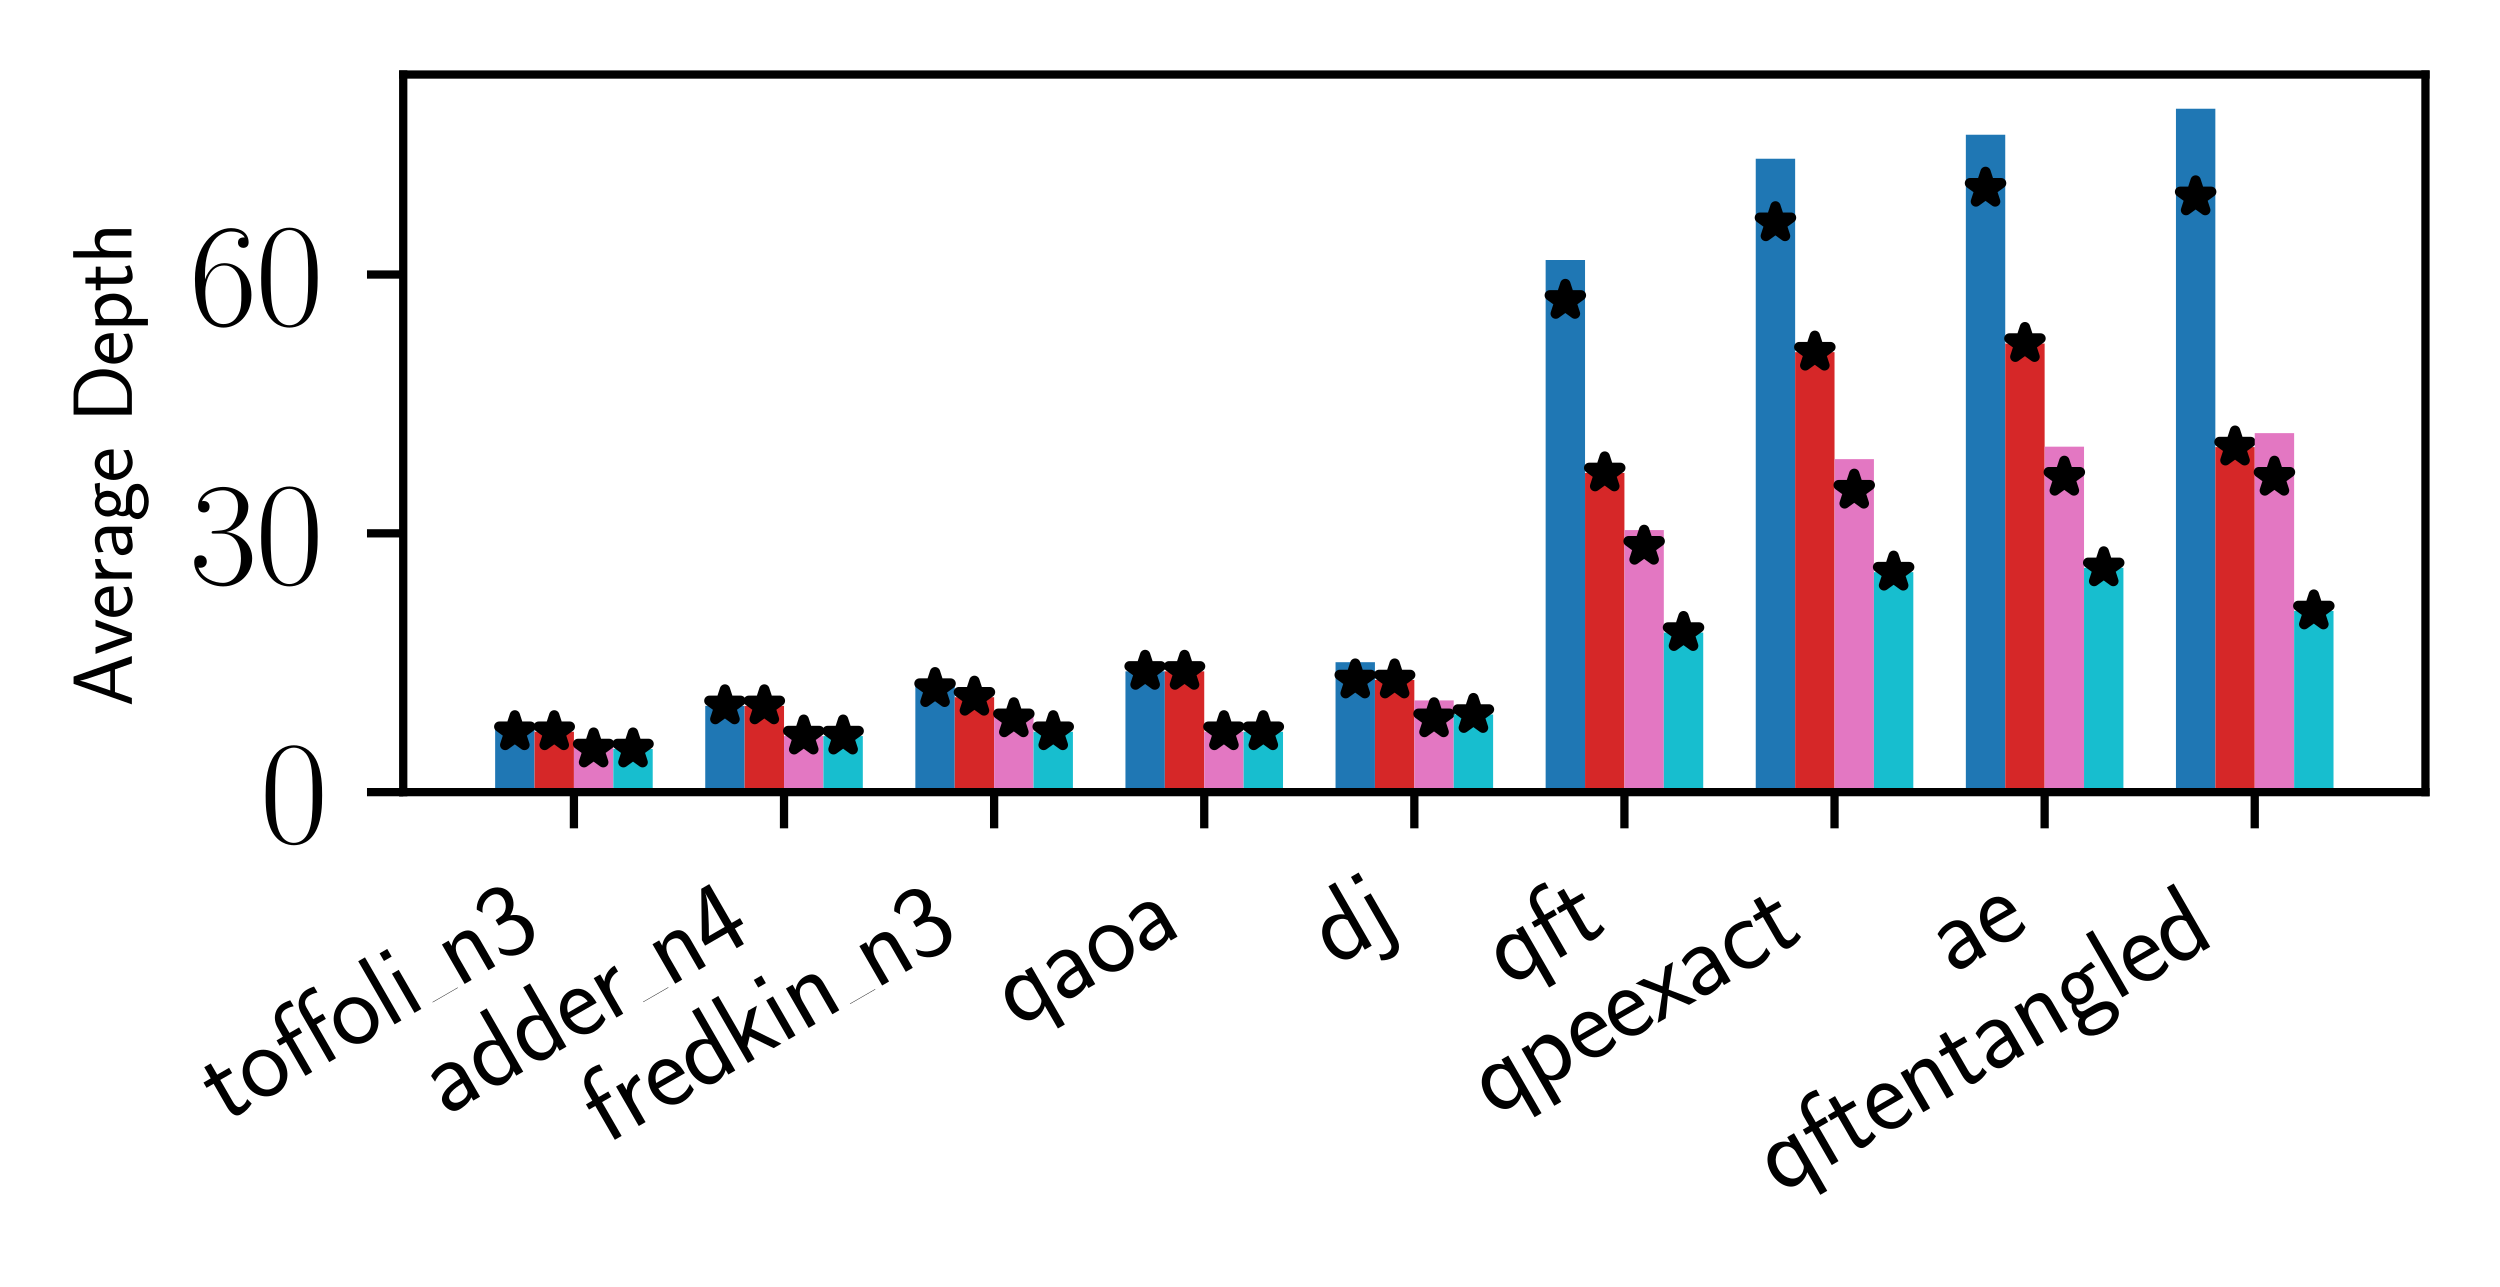 <?xml version="1.0" encoding="utf-8" standalone="no"?>
<!DOCTYPE svg PUBLIC "-//W3C//DTD SVG 1.1//EN"
  "http://www.w3.org/Graphics/SVG/1.1/DTD/svg11.dtd">
<svg xmlns:xlink="http://www.w3.org/1999/xlink" width="241.442pt" height="124.286pt" viewBox="0 0 241.442 124.286" xmlns="http://www.w3.org/2000/svg" version="1.1">
 <defs>
  <style type="text/css">*{stroke-linejoin: round; stroke-linecap: butt}</style>
 </defs>
 <g id="figure_1">
  <g id="patch_1">
   <path d="M 0 124.286
L 241.442 124.286
L 241.442 -0
L 0 -0
L 0 124.286
z
" style="fill: none"/>
  </g>
  <g id="axes_1">
   <g id="patch_2">
    <path d="M 38.942 76.5
L 234.242 76.5
L 234.242 7.2
L 38.942 7.2
L 38.942 76.5
z
" style="fill: none"/>
   </g>
   <g id="patch_3">
    <path d="M 47.819 76.5
L 51.623 76.5
L 51.623 70.051
L 47.819 70.051
z
" clip-path="url(#p4af005cee8)" style="fill: #1f77b4"/>
   </g>
   <g id="PathCollection_1">
    <defs>
     <path id="m7a2c118a1a" d="M 0 -1.581
L -0.355 -0.489
L -1.504 -0.489
L -0.574 0.187
L -0.929 1.279
L -0 0.604
L 0.929 1.279
L 0.574 0.187
L 1.504 -0.489
L 0.355 -0.489
z
" style="stroke: #000000"/>
    </defs>
    <g clip-path="url(#p4af005cee8)">
     <use xlink:href="#m7a2c118a1a" x="49.721" y="70.668" style="stroke: #000000"/>
    </g>
   </g>
   <g id="patch_4">
    <path d="M 51.623 76.5
L 55.428 76.5
L 55.428 70.668
L 51.623 70.668
z
" clip-path="url(#p4af005cee8)" style="fill: #d62728"/>
   </g>
   <g id="PathCollection_2">
    <g clip-path="url(#p4af005cee8)">
     <use xlink:href="#m7a2c118a1a" x="53.526" y="70.668" style="stroke: #000000"/>
    </g>
   </g>
   <g id="patch_5">
    <path d="M 55.428 76.5
L 59.232 76.5
L 59.232 71.873
L 55.428 71.873
z
" clip-path="url(#p4af005cee8)" style="fill: #e377c2"/>
   </g>
   <g id="PathCollection_3">
    <g clip-path="url(#p4af005cee8)">
     <use xlink:href="#m7a2c118a1a" x="57.33" y="72.334" style="stroke: #000000"/>
    </g>
   </g>
   <g id="patch_6">
    <path d="M 59.232 76.5
L 63.037 76.5
L 63.037 72.334
L 59.232 72.334
z
" clip-path="url(#p4af005cee8)" style="fill: #17becf"/>
   </g>
   <g id="PathCollection_4">
    <g clip-path="url(#p4af005cee8)">
     <use xlink:href="#m7a2c118a1a" x="61.135" y="72.334" style="stroke: #000000"/>
    </g>
   </g>
   <g id="patch_7">
    <path d="M 68.11 76.5
L 71.914 76.5
L 71.914 68.169
L 68.11 68.169
z
" clip-path="url(#p4af005cee8)" style="fill: #1f77b4"/>
   </g>
   <g id="PathCollection_5">
    <g clip-path="url(#p4af005cee8)">
     <use xlink:href="#m7a2c118a1a" x="70.012" y="68.169" style="stroke: #000000"/>
    </g>
   </g>
   <g id="patch_8">
    <path d="M 71.914 76.5
L 75.719 76.5
L 75.719 68.169
L 71.914 68.169
z
" clip-path="url(#p4af005cee8)" style="fill: #d62728"/>
   </g>
   <g id="PathCollection_6">
    <g clip-path="url(#p4af005cee8)">
     <use xlink:href="#m7a2c118a1a" x="73.817" y="68.169" style="stroke: #000000"/>
    </g>
   </g>
   <g id="patch_9">
    <path d="M 75.719 76.5
L 79.523 76.5
L 79.523 71.085
L 75.719 71.085
z
" clip-path="url(#p4af005cee8)" style="fill: #e377c2"/>
   </g>
   <g id="PathCollection_7">
    <g clip-path="url(#p4af005cee8)">
     <use xlink:href="#m7a2c118a1a" x="77.621" y="71.085" style="stroke: #000000"/>
    </g>
   </g>
   <g id="patch_10">
    <path d="M 79.523 76.5
L 83.328 76.5
L 83.328 71.085
L 79.523 71.085
z
" clip-path="url(#p4af005cee8)" style="fill: #17becf"/>
   </g>
   <g id="PathCollection_8">
    <g clip-path="url(#p4af005cee8)">
     <use xlink:href="#m7a2c118a1a" x="81.426" y="71.085" style="stroke: #000000"/>
    </g>
   </g>
   <g id="patch_11">
    <path d="M 88.401 76.5
L 92.205 76.5
L 92.205 66.189
L 88.401 66.189
z
" clip-path="url(#p4af005cee8)" style="fill: #1f77b4"/>
   </g>
   <g id="PathCollection_9">
    <g clip-path="url(#p4af005cee8)">
     <use xlink:href="#m7a2c118a1a" x="90.303" y="66.502" style="stroke: #000000"/>
    </g>
   </g>
   <g id="patch_12">
    <path d="M 92.205 76.5
L 96.01 76.5
L 96.01 67.335
L 92.205 67.335
z
" clip-path="url(#p4af005cee8)" style="fill: #d62728"/>
   </g>
   <g id="PathCollection_10">
    <g clip-path="url(#p4af005cee8)">
     <use xlink:href="#m7a2c118a1a" x="94.107" y="67.335" style="stroke: #000000"/>
    </g>
   </g>
   <g id="patch_13">
    <path d="M 96.01 76.5
L 99.814 76.5
L 99.814 68.943
L 96.01 68.943
z
" clip-path="url(#p4af005cee8)" style="fill: #e377c2"/>
   </g>
   <g id="PathCollection_11">
    <g clip-path="url(#p4af005cee8)">
     <use xlink:href="#m7a2c118a1a" x="97.912" y="69.418" style="stroke: #000000"/>
    </g>
   </g>
   <g id="patch_14">
    <path d="M 99.814 76.5
L 103.619 76.5
L 103.619 70.668
L 99.814 70.668
z
" clip-path="url(#p4af005cee8)" style="fill: #17becf"/>
   </g>
   <g id="PathCollection_12">
    <g clip-path="url(#p4af005cee8)">
     <use xlink:href="#m7a2c118a1a" x="101.717" y="70.668" style="stroke: #000000"/>
    </g>
   </g>
   <g id="patch_15">
    <path d="M 108.692 76.5
L 112.496 76.5
L 112.496 64.836
L 108.692 64.836
z
" clip-path="url(#p4af005cee8)" style="fill: #1f77b4"/>
   </g>
   <g id="PathCollection_13">
    <g clip-path="url(#p4af005cee8)">
     <use xlink:href="#m7a2c118a1a" x="110.594" y="64.836" style="stroke: #000000"/>
    </g>
   </g>
   <g id="patch_16">
    <path d="M 112.496 76.5
L 116.301 76.5
L 116.301 64.836
L 112.496 64.836
z
" clip-path="url(#p4af005cee8)" style="fill: #d62728"/>
   </g>
   <g id="PathCollection_14">
    <g clip-path="url(#p4af005cee8)">
     <use xlink:href="#m7a2c118a1a" x="114.398" y="64.836" style="stroke: #000000"/>
    </g>
   </g>
   <g id="patch_17">
    <path d="M 116.301 76.5
L 120.105 76.5
L 120.105 70.668
L 116.301 70.668
z
" clip-path="url(#p4af005cee8)" style="fill: #e377c2"/>
   </g>
   <g id="PathCollection_15">
    <g clip-path="url(#p4af005cee8)">
     <use xlink:href="#m7a2c118a1a" x="118.203" y="70.668" style="stroke: #000000"/>
    </g>
   </g>
   <g id="patch_18">
    <path d="M 120.105 76.5
L 123.91 76.5
L 123.91 70.668
L 120.105 70.668
z
" clip-path="url(#p4af005cee8)" style="fill: #17becf"/>
   </g>
   <g id="PathCollection_16">
    <g clip-path="url(#p4af005cee8)">
     <use xlink:href="#m7a2c118a1a" x="122.007" y="70.668" style="stroke: #000000"/>
    </g>
   </g>
   <g id="patch_19">
    <path d="M 128.982 76.5
L 132.787 76.5
L 132.787 63.953
L 128.982 63.953
z
" clip-path="url(#p4af005cee8)" style="fill: #1f77b4"/>
   </g>
   <g id="PathCollection_17">
    <g clip-path="url(#p4af005cee8)">
     <use xlink:href="#m7a2c118a1a" x="130.885" y="65.669" style="stroke: #000000"/>
    </g>
   </g>
   <g id="patch_20">
    <path d="M 132.787 76.5
L 136.592 76.5
L 136.592 65.669
L 132.787 65.669
z
" clip-path="url(#p4af005cee8)" style="fill: #d62728"/>
   </g>
   <g id="PathCollection_18">
    <g clip-path="url(#p4af005cee8)">
     <use xlink:href="#m7a2c118a1a" x="134.689" y="65.669" style="stroke: #000000"/>
    </g>
   </g>
   <g id="patch_21">
    <path d="M 136.592 76.5
L 140.396 76.5
L 140.396 67.643
L 136.592 67.643
z
" clip-path="url(#p4af005cee8)" style="fill: #e377c2"/>
   </g>
   <g id="PathCollection_19">
    <g clip-path="url(#p4af005cee8)">
     <use xlink:href="#m7a2c118a1a" x="138.494" y="69.418" style="stroke: #000000"/>
    </g>
   </g>
   <g id="patch_22">
    <path d="M 140.396 76.5
L 144.201 76.5
L 144.201 69.002
L 140.396 69.002
z
" clip-path="url(#p4af005cee8)" style="fill: #17becf"/>
   </g>
   <g id="PathCollection_20">
    <g clip-path="url(#p4af005cee8)">
     <use xlink:href="#m7a2c118a1a" x="142.298" y="69.002" style="stroke: #000000"/>
    </g>
   </g>
   <g id="patch_23">
    <path d="M 149.273 76.5
L 153.078 76.5
L 153.078 25.111
L 149.273 25.111
z
" clip-path="url(#p4af005cee8)" style="fill: #1f77b4"/>
   </g>
   <g id="PathCollection_21">
    <g clip-path="url(#p4af005cee8)">
     <use xlink:href="#m7a2c118a1a" x="151.176" y="29.01" style="stroke: #000000"/>
    </g>
   </g>
   <g id="patch_24">
    <path d="M 153.078 76.5
L 156.882 76.5
L 156.882 45.673
L 153.078 45.673
z
" clip-path="url(#p4af005cee8)" style="fill: #d62728"/>
   </g>
   <g id="PathCollection_22">
    <g clip-path="url(#p4af005cee8)">
     <use xlink:href="#m7a2c118a1a" x="154.98" y="45.673" style="stroke: #000000"/>
    </g>
   </g>
   <g id="patch_25">
    <path d="M 156.882 76.5
L 160.687 76.5
L 160.687 51.189
L 156.882 51.189
z
" clip-path="url(#p4af005cee8)" style="fill: #e377c2"/>
   </g>
   <g id="PathCollection_23">
    <g clip-path="url(#p4af005cee8)">
     <use xlink:href="#m7a2c118a1a" x="158.785" y="52.755" style="stroke: #000000"/>
    </g>
   </g>
   <g id="patch_26">
    <path d="M 160.687 76.5
L 164.492 76.5
L 164.492 61.087
L 160.687 61.087
z
" clip-path="url(#p4af005cee8)" style="fill: #17becf"/>
   </g>
   <g id="PathCollection_24">
    <g clip-path="url(#p4af005cee8)">
     <use xlink:href="#m7a2c118a1a" x="162.589" y="61.087" style="stroke: #000000"/>
    </g>
   </g>
   <g id="patch_27">
    <path d="M 169.564 76.5
L 173.369 76.5
L 173.369 15.328
L 169.564 15.328
z
" clip-path="url(#p4af005cee8)" style="fill: #1f77b4"/>
   </g>
   <g id="PathCollection_25">
    <g clip-path="url(#p4af005cee8)">
     <use xlink:href="#m7a2c118a1a" x="171.467" y="21.512" style="stroke: #000000"/>
    </g>
   </g>
   <g id="patch_28">
    <path d="M 173.369 76.5
L 177.173 76.5
L 177.173 34.009
L 173.369 34.009
z
" clip-path="url(#p4af005cee8)" style="fill: #d62728"/>
   </g>
   <g id="PathCollection_26">
    <g clip-path="url(#p4af005cee8)">
     <use xlink:href="#m7a2c118a1a" x="175.271" y="34.009" style="stroke: #000000"/>
    </g>
   </g>
   <g id="patch_29">
    <path d="M 177.173 76.5
L 180.978 76.5
L 180.978 44.339
L 177.173 44.339
z
" clip-path="url(#p4af005cee8)" style="fill: #e377c2"/>
   </g>
   <g id="PathCollection_27">
    <g clip-path="url(#p4af005cee8)">
     <use xlink:href="#m7a2c118a1a" x="179.076" y="47.34" style="stroke: #000000"/>
    </g>
   </g>
   <g id="patch_30">
    <path d="M 180.978 76.5
L 184.782 76.5
L 184.782 55.255
L 180.978 55.255
z
" clip-path="url(#p4af005cee8)" style="fill: #17becf"/>
   </g>
   <g id="PathCollection_28">
    <g clip-path="url(#p4af005cee8)">
     <use xlink:href="#m7a2c118a1a" x="182.88" y="55.255" style="stroke: #000000"/>
    </g>
   </g>
   <g id="patch_31">
    <path d="M 189.855 76.5
L 193.66 76.5
L 193.66 13.01
L 189.855 13.01
z
" clip-path="url(#p4af005cee8)" style="fill: #1f77b4"/>
   </g>
   <g id="PathCollection_29">
    <g clip-path="url(#p4af005cee8)">
     <use xlink:href="#m7a2c118a1a" x="191.757" y="18.18" style="stroke: #000000"/>
    </g>
   </g>
   <g id="patch_32">
    <path d="M 193.66 76.5
L 197.464 76.5
L 197.464 33.176
L 193.66 33.176
z
" clip-path="url(#p4af005cee8)" style="fill: #d62728"/>
   </g>
   <g id="PathCollection_30">
    <g clip-path="url(#p4af005cee8)">
     <use xlink:href="#m7a2c118a1a" x="195.562" y="33.176" style="stroke: #000000"/>
    </g>
   </g>
   <g id="patch_33">
    <path d="M 197.464 76.5
L 201.269 76.5
L 201.269 43.139
L 197.464 43.139
z
" clip-path="url(#p4af005cee8)" style="fill: #e377c2"/>
   </g>
   <g id="PathCollection_31">
    <g clip-path="url(#p4af005cee8)">
     <use xlink:href="#m7a2c118a1a" x="199.367" y="46.09" style="stroke: #000000"/>
    </g>
   </g>
   <g id="patch_34">
    <path d="M 201.269 76.5
L 205.073 76.5
L 205.073 54.838
L 201.269 54.838
z
" clip-path="url(#p4af005cee8)" style="fill: #17becf"/>
   </g>
   <g id="PathCollection_32">
    <g clip-path="url(#p4af005cee8)">
     <use xlink:href="#m7a2c118a1a" x="203.171" y="54.838" style="stroke: #000000"/>
    </g>
   </g>
   <g id="patch_35">
    <path d="M 210.146 76.5
L 213.951 76.5
L 213.951 10.5
L 210.146 10.5
z
" clip-path="url(#p4af005cee8)" style="fill: #1f77b4"/>
   </g>
   <g id="PathCollection_33">
    <g clip-path="url(#p4af005cee8)">
     <use xlink:href="#m7a2c118a1a" x="212.048" y="19.013" style="stroke: #000000"/>
    </g>
   </g>
   <g id="patch_36">
    <path d="M 213.951 76.5
L 217.755 76.5
L 217.755 43.174
L 213.951 43.174
z
" clip-path="url(#p4af005cee8)" style="fill: #d62728"/>
   </g>
   <g id="PathCollection_34">
    <g clip-path="url(#p4af005cee8)">
     <use xlink:href="#m7a2c118a1a" x="215.853" y="43.174" style="stroke: #000000"/>
    </g>
   </g>
   <g id="patch_37">
    <path d="M 217.755 76.5
L 221.56 76.5
L 221.56 41.83
L 217.755 41.83
z
" clip-path="url(#p4af005cee8)" style="fill: #e377c2"/>
   </g>
   <g id="PathCollection_35">
    <g clip-path="url(#p4af005cee8)">
     <use xlink:href="#m7a2c118a1a" x="219.657" y="46.09" style="stroke: #000000"/>
    </g>
   </g>
   <g id="patch_38">
    <path d="M 221.56 76.5
L 225.364 76.5
L 225.364 59.004
L 221.56 59.004
z
" clip-path="url(#p4af005cee8)" style="fill: #17becf"/>
   </g>
   <g id="PathCollection_36">
    <g clip-path="url(#p4af005cee8)">
     <use xlink:href="#m7a2c118a1a" x="223.462" y="59.004" style="stroke: #000000"/>
    </g>
   </g>
   <g id="matplotlib.axis_1">
    <g id="xtick_1">
     <g id="line2d_1">
      <defs>
       <path id="m3f166d7cf0" d="M 0 0
L 0 3.5
" style="stroke: #000000; stroke-width: 0.8"/>
      </defs>
      <g>
       <use xlink:href="#m3f166d7cf0" x="55.428" y="76.5" style="stroke: #000000; stroke-width: 0.8"/>
      </g>
     </g>
     <g id="text_1">
      <!-- toffoli_n3 -->
      <g transform="translate(21.683 108.415) rotate(-30) scale(0.1 -0.1)">
       <defs>
        <path id="CMSS17-74" d="M 1069 2368
L 1901 2368
L 1901 2737
L 1069 2737
L 1069 3520
L 614 3520
L 614 2737
L 109 2737
L 109 2368
L 602 2368
L 602 749
C 602 384 685 -64 1107 -64
C 1427 -64 1722 25 2003 172
L 1901 548
C 1747 414 1562 337 1363 337
C 1082 337 1069 696 1069 856
L 1069 2368
z
" transform="scale(0.016)"/>
        <path id="CMSS17-6f" d="M 2829 1356
C 2829 2176 2221 2816 1504 2816
C 768 2816 173 2157 173 1356
C 173 544 787 -64 1498 -64
C 2227 -64 2829 563 2829 1356
z
M 1504 337
C 1050 337 659 709 659 1408
C 659 2151 1114 2427 1498 2427
C 1914 2427 2342 2126 2342 1408
C 2342 683 1926 337 1504 337
z
" transform="scale(0.016)"/>
        <path id="CMSS17-b" d="M 1075 2368
L 1734 2368
L 1734 2737
L 1062 2737
L 1062 3559
C 1062 4001 1395 4092 1613 4092
C 1837 4092 2022 4034 2093 4009
L 2093 4429
C 2022 4442 1830 4480 1619 4480
C 1030 4480 602 3999 602 3359
L 602 2737
L 160 2737
L 160 2368
L 602 2368
L 602 0
L 1075 0
L 1075 2368
z
M 2739 2368
L 3398 2368
L 3398 2737
L 2726 2737
L 2726 3559
C 2726 4001 3059 4092 3277 4092
C 3501 4092 3686 4034 3757 4009
L 3757 4429
C 3686 4442 3494 4480 3283 4480
C 2694 4480 2266 4001 2266 3363
L 2266 0
L 2739 0
L 2739 2368
z
" transform="scale(0.016)"/>
        <path id="CMSS17-6c" d="M 947 4416
L 474 4416
L 474 0
L 947 0
L 947 4416
z
" transform="scale(0.016)"/>
        <path id="CMSS17-69" d="M 979 4183
L 442 4183
L 442 3648
L 979 3648
L 979 4183
z
M 947 2739
L 474 2739
L 474 0
L 947 0
L 947 2739
z
" transform="scale(0.016)"/>
        <path id="CMSS17-6e" d="M 2618 1877
C 2618 2283 2522 2816 1798 2816
C 1389 2816 1120 2606 941 2389
L 941 2758
L 474 2758
L 474 0
L 960 0
L 960 1559
C 960 1964 1114 2428 1549 2428
C 2112 2428 2131 2048 2131 1829
L 2131 0
L 2618 0
L 2618 1877
z
" transform="scale(0.016)"/>
        <path id="CMSS17-33" d="M 1005 2025
L 1440 2025
C 2042 2025 2214 1507 2214 1146
C 2214 653 1933 267 1472 267
C 1114 267 608 444 320 912
C 275 691 275 678 250 526
C 550 88 1037 -128 1485 -128
C 2214 -128 2752 473 2752 1138
C 2752 1638 2400 2057 1920 2215
C 2304 2424 2586 2816 2586 3273
C 2586 3805 2093 4229 1491 4229
C 941 4229 512 3892 333 3530
C 378 3468 493 3284 550 3189
C 691 3562 1056 3840 1485 3840
C 1843 3840 2080 3607 2080 3271
C 2080 2923 1856 2543 1478 2455
C 1453 2455 1056 2417 1005 2411
L 1005 2025
z
" transform="scale(0.016)"/>
       </defs>
       <use xlink:href="#CMSS17-74" transform="scale(0.996)"/>
       <use xlink:href="#CMSS17-6f" transform="translate(33.832 0) scale(0.996)"/>
       <use xlink:href="#CMSS17-b" transform="translate(80.675 0) scale(0.996)"/>
       <use xlink:href="#CMSS17-6f" transform="translate(135.326 0) scale(0.996)"/>
       <use xlink:href="#CMSS17-6c" transform="translate(182.17 0) scale(0.996)"/>
       <use xlink:href="#CMSS17-69" transform="translate(204.351 0) scale(0.996)"/>
       <use xlink:href="#CMSS17-6e" transform="translate(260.259 0) scale(0.996)"/>
       <use xlink:href="#CMSS17-33" transform="translate(308.464 0) scale(0.996)"/>
       <path d="M 232.152 0
L 260.259 0
L 260.259 0.399
L 232.152 0.399
L 232.152 0
z
"/>
      </g>
     </g>
    </g>
    <g id="xtick_2">
     <g id="line2d_2">
      <g>
       <use xlink:href="#m3f166d7cf0" x="75.719" y="76.5" style="stroke: #000000; stroke-width: 0.8"/>
      </g>
     </g>
     <g id="text_2">
      <!-- adder_n4 -->
      <g transform="translate(43.028 107.806) rotate(-30) scale(0.1 -0.1)">
       <defs>
        <path id="CMSS17-61" d="M 2406 1791
C 2406 2392 1978 2808 1402 2808
C 1120 2808 813 2757 461 2553
L 499 2135
C 659 2248 934 2432 1395 2432
C 1722 2432 1920 2180 1920 1782
L 1920 1536
C 896 1536 256 1238 256 726
C 256 461 416 -64 947 -64
C 1043 -64 1562 -64 1933 217
L 1933 -19
L 2406 -19
L 2406 1791
z
M 1920 816
C 1920 701 1920 548 1728 434
C 1562 325 1350 325 1261 325
C 941 325 723 511 723 744
C 723 1211 1722 1211 1920 1211
L 1920 816
z
" transform="scale(0.016)"/>
        <path id="CMSS17-64" d="M 2611 4416
L 2138 4416
L 2138 2438
C 1939 2603 1613 2756 1254 2756
C 672 2756 211 2131 211 1347
C 211 562 666 -64 1235 -64
C 1677 -64 1971 172 2125 306
L 2125 -13
L 2611 -13
L 2611 4416
z
M 2125 836
C 2125 747 2125 653 1926 482
C 1798 375 1645 325 1498 325
C 1152 325 698 576 698 1340
C 698 2134 1210 2368 1562 2368
C 1798 2368 1990 2254 2125 2065
L 2125 836
z
" transform="scale(0.016)"/>
        <path id="CMSS17-65" d="M 2502 1377
C 2502 1590 2490 2003 2285 2345
C 2061 2713 1696 2816 1421 2816
C 755 2816 192 2188 192 1375
C 192 582 774 -64 1510 -64
C 1798 -64 2150 19 2470 248
C 2470 274 2458 414 2451 420
C 2451 433 2432 630 2432 656
C 2125 407 1773 325 1517 325
C 1107 325 666 667 646 1377
L 2502 1377
z
M 698 1728
C 781 2084 1062 2421 1421 2421
C 1517 2421 1965 2421 2080 1728
L 698 1728
z
" transform="scale(0.016)"/>
        <path id="CMSS17-72" d="M 954 1363
C 954 1965 1395 2368 1958 2368
L 1958 2789
C 1549 2789 1165 2585 934 2253
L 934 2758
L 480 2758
L 480 0
L 954 0
L 954 1363
z
" transform="scale(0.016)"/>
        <path id="CMSS17-34" d="M 2253 1088
L 2835 1088
L 2835 1477
L 2253 1477
L 2253 4192
L 1690 4192
L 166 1477
L 166 1088
L 1747 1088
L 1747 0
L 2253 0
L 2253 1088
z
M 659 1477
C 1030 2127 1766 3439 1766 3885
L 1766 1477
L 659 1477
z
" transform="scale(0.016)"/>
       </defs>
       <use xlink:href="#CMSS17-61" transform="scale(0.996)"/>
       <use xlink:href="#CMSS17-64" transform="translate(44.922 0) scale(0.996)"/>
       <use xlink:href="#CMSS17-64" transform="translate(93.127 0) scale(0.996)"/>
       <use xlink:href="#CMSS17-65" transform="translate(141.332 0) scale(0.996)"/>
       <use xlink:href="#CMSS17-72" transform="translate(182.971 0) scale(0.996)"/>
       <use xlink:href="#CMSS17-6e" transform="translate(248.608 0) scale(0.996)"/>
       <use xlink:href="#CMSS17-34" transform="translate(296.813 0) scale(0.996)"/>
       <path d="M 220.501 0
L 248.608 0
L 248.608 0.399
L 220.501 0.399
L 220.501 0
z
"/>
      </g>
     </g>
    </g>
    <g id="xtick_3">
     <g id="line2d_3">
      <g>
       <use xlink:href="#m3f166d7cf0" x="96.01" y="76.5" style="stroke: #000000; stroke-width: 0.8"/>
      </g>
     </g>
     <g id="text_3">
      <!-- fredkin_n3 -->
      <g transform="translate(58.55 110.56) rotate(-30) scale(0.1 -0.1)">
       <defs>
        <path id="CMSS17-66" d="M 1075 2368
L 1722 2368
L 1722 2737
L 1062 2737
L 1062 3559
C 1062 4014 1408 4092 1606 4092
C 1670 4092 1850 4092 2080 4009
L 2080 4429
C 1933 4461 1754 4480 1613 4480
C 1018 4480 602 3993 602 3359
L 602 2737
L 160 2737
L 160 2368
L 602 2368
L 602 0
L 1075 0
L 1075 2368
z
" transform="scale(0.016)"/>
        <path id="CMSS17-6b" d="M 1696 1688
L 2688 2739
L 2074 2739
L 954 1554
L 954 4416
L 480 4416
L 480 0
L 947 0
L 947 892
L 1376 1344
L 2278 0
L 2822 0
L 1696 1688
z
" transform="scale(0.016)"/>
       </defs>
       <use xlink:href="#CMSS17-66" transform="scale(0.996)"/>
       <use xlink:href="#CMSS17-72" transform="translate(28.627 0) scale(0.996)"/>
       <use xlink:href="#CMSS17-65" transform="translate(60.536 0) scale(0.996)"/>
       <use xlink:href="#CMSS17-64" transform="translate(102.175 0) scale(0.996)"/>
       <use xlink:href="#CMSS17-6b" transform="translate(150.38 0) scale(0.996)"/>
       <use xlink:href="#CMSS17-69" transform="translate(195.983 0) scale(0.996)"/>
       <use xlink:href="#CMSS17-6e" transform="translate(218.163 0) scale(0.996)"/>
       <use xlink:href="#CMSS17-6e" transform="translate(300.096 0) scale(0.996)"/>
       <use xlink:href="#CMSS17-33" transform="translate(348.301 0) scale(0.996)"/>
       <path d="M 271.989 0
L 300.096 0
L 300.096 0.399
L 271.989 0.399
L 271.989 0
z
"/>
      </g>
     </g>
    </g>
    <g id="xtick_4">
     <g id="line2d_4">
      <g>
       <use xlink:href="#m3f166d7cf0" x="116.301" y="76.5" style="stroke: #000000; stroke-width: 0.8"/>
      </g>
     </g>
     <g id="text_4">
      <!-- qaoa -->
      <g transform="translate(98.268 99.344) rotate(-30) scale(0.1 -0.1)">
       <defs>
        <path id="CMSS17-71" d="M 2611 2816
L 2138 2816
L 2138 2428
C 2112 2460 1818 2816 1318 2816
C 736 2816 211 2228 211 1399
C 211 633 653 -5 1229 -5
C 1498 -5 1837 91 2125 365
L 2125 -1216
L 2611 -1216
L 2611 2816
z
M 2138 914
C 2138 832 2138 718 1939 554
C 1888 510 1747 384 1504 384
C 1050 384 698 850 698 1399
C 698 2011 1126 2415 1562 2415
C 1926 2415 2138 2061 2138 1797
L 2138 914
z
" transform="scale(0.016)"/>
       </defs>
       <use xlink:href="#CMSS17-71" transform="scale(0.996)"/>
       <use xlink:href="#CMSS17-61" transform="translate(48.205 0) scale(0.996)"/>
       <use xlink:href="#CMSS17-6f" transform="translate(93.127 0) scale(0.996)"/>
       <use xlink:href="#CMSS17-61" transform="translate(139.97 0) scale(0.996)"/>
      </g>
     </g>
    </g>
    <g id="xtick_5">
     <g id="line2d_5">
      <g>
       <use xlink:href="#m3f166d7cf0" x="136.592" y="76.5" style="stroke: #000000; stroke-width: 0.8"/>
      </g>
     </g>
     <g id="text_5">
      <!-- dj -->
      <g transform="translate(128.864 93.394) rotate(-30) scale(0.1 -0.1)">
       <defs>
        <path id="CMSS17-6a" d="M 1114 4224
L 576 4224
L 576 3689
L 1114 3689
L 1114 4224
z
M -371 -1064
C -166 -1191 83 -1280 352 -1280
C 755 -1280 1114 -935 1114 -366
L 1114 2767
L 640 2767
L 640 -425
C 640 -815 346 -873 179 -873
C 38 -873 -128 -828 -275 -675
L -371 -1064
z
" transform="scale(0.016)"/>
       </defs>
       <use xlink:href="#CMSS17-64" transform="scale(0.996)"/>
       <use xlink:href="#CMSS17-6a" transform="translate(48.205 0) scale(0.996)"/>
      </g>
     </g>
    </g>
    <g id="xtick_6">
     <g id="line2d_6">
      <g>
       <use xlink:href="#m3f166d7cf0" x="156.882" y="76.5" style="stroke: #000000; stroke-width: 0.8"/>
      </g>
     </g>
     <g id="text_6">
      <!-- qft -->
      <g transform="translate(145.704 95.386) rotate(-30) scale(0.1 -0.1)">
       <use xlink:href="#CMSS17-71" transform="scale(0.996)"/>
       <use xlink:href="#CMSS17-66" transform="translate(48.205 0) scale(0.996)"/>
       <use xlink:href="#CMSS17-74" transform="translate(76.832 0) scale(0.996)"/>
      </g>
     </g>
    </g>
    <g id="xtick_7">
     <g id="line2d_7">
      <g>
       <use xlink:href="#m3f166d7cf0" x="177.173" y="76.5" style="stroke: #000000; stroke-width: 0.8"/>
      </g>
     </g>
     <g id="text_7">
      <!-- qpeexact -->
      <g transform="translate(144.305 107.909) rotate(-30) scale(0.1 -0.1)">
       <defs>
        <path id="CMSS17-70" d="M 966 333
C 1178 129 1466 -5 1773 -5
C 2368 -5 2880 603 2880 1412
C 2880 2159 2496 2816 1946 2816
C 1626 2816 1242 2702 954 2472
L 954 2765
L 480 2765
L 480 -1216
L 966 -1216
L 966 333
z
M 966 2100
C 1018 2176 1235 2415 1587 2415
C 2035 2415 2394 1960 2394 1412
C 2394 787 1958 384 1530 384
C 1402 384 1267 415 1139 523
C 966 674 966 768 966 857
L 966 2100
z
" transform="scale(0.016)"/>
        <path id="CMSS17-78" d="M 1587 1414
L 2656 2739
L 2099 2739
L 1363 1777
L 602 2739
L 32 2739
L 1139 1414
L 0 0
L 563 0
L 1363 1121
L 2195 0
L 2758 0
L 1587 1414
z
" transform="scale(0.016)"/>
        <path id="CMSS17-63" d="M 2464 2541
C 2464 2585 2170 2714 2093 2739
C 1882 2816 1613 2816 1542 2816
C 710 2816 211 2093 211 1363
C 211 595 768 -64 1517 -64
C 1946 -64 2253 76 2502 242
L 2464 664
C 2189 453 1869 337 1523 337
C 1024 337 698 774 698 1369
C 698 1831 909 2414 1549 2414
C 1901 2414 2099 2343 2394 2145
L 2464 2541
z
" transform="scale(0.016)"/>
       </defs>
       <use xlink:href="#CMSS17-71" transform="scale(0.996)"/>
       <use xlink:href="#CMSS17-70" transform="translate(48.205 0) scale(0.996)"/>
       <use xlink:href="#CMSS17-65" transform="translate(99.012 0) scale(0.996)"/>
       <use xlink:href="#CMSS17-65" transform="translate(140.651 0) scale(0.996)"/>
       <use xlink:href="#CMSS17-78" transform="translate(182.29 0) scale(0.996)"/>
       <use xlink:href="#CMSS17-61" transform="translate(225.29 0) scale(0.996)"/>
       <use xlink:href="#CMSS17-63" transform="translate(270.212 0) scale(0.996)"/>
       <use xlink:href="#CMSS17-74" transform="translate(311.851 0) scale(0.996)"/>
      </g>
     </g>
    </g>
    <g id="xtick_8">
     <g id="line2d_8">
      <g>
       <use xlink:href="#m3f166d7cf0" x="197.464" y="76.5" style="stroke: #000000; stroke-width: 0.8"/>
      </g>
     </g>
     <g id="text_8">
      <!-- ae -->
      <g transform="translate(188.515 94.099) rotate(-30) scale(0.1 -0.1)">
       <use xlink:href="#CMSS17-61" transform="scale(0.996)"/>
       <use xlink:href="#CMSS17-65" transform="translate(44.922 0) scale(0.996)"/>
      </g>
     </g>
    </g>
    <g id="xtick_9">
     <g id="line2d_9">
      <g>
       <use xlink:href="#m3f166d7cf0" x="217.755" y="76.5" style="stroke: #000000; stroke-width: 0.8"/>
      </g>
     </g>
     <g id="text_9">
      <!-- qftentangled -->
      <g transform="translate(171.897 115.408) rotate(-30) scale(0.1 -0.1)">
       <defs>
        <path id="CMSS17-67" d="M 2848 2808
C 2483 2808 2170 2738 1914 2617
C 1702 2777 1485 2808 1338 2808
C 781 2808 358 2349 358 1814
C 358 1468 550 1207 563 1195
C 448 1035 384 863 384 672
C 384 448 474 289 544 200
C 211 -3 166 -314 166 -435
C 166 -898 749 -1280 1498 -1280
C 2253 -1280 2835 -898 2835 -428
C 2835 448 1856 448 1587 448
L 1069 448
C 973 448 717 448 717 791
C 717 921 774 1004 781 1010
C 877 940 1075 832 1338 832
C 1869 832 2310 1278 2310 1827
C 2310 2132 2170 2355 2112 2432
L 2131 2432
C 2150 2432 2419 2432 2515 2432
C 2720 2432 2739 2429 2918 2419
L 2848 2808
z
M 1338 1182
C 1120 1182 813 1315 813 1823
C 813 2375 1165 2464 1331 2464
C 1549 2464 1856 2331 1856 1823
C 1856 1271 1504 1182 1338 1182
z
M 1581 -10
C 1734 -10 2381 -10 2381 -442
C 2381 -714 1984 -929 1504 -929
C 1018 -929 621 -720 621 -435
C 621 -403 621 -10 1062 -10
L 1581 -10
z
" transform="scale(0.016)"/>
       </defs>
       <use xlink:href="#CMSS17-71" transform="scale(0.996)"/>
       <use xlink:href="#CMSS17-66" transform="translate(48.205 0) scale(0.996)"/>
       <use xlink:href="#CMSS17-74" transform="translate(76.832 0) scale(0.996)"/>
       <use xlink:href="#CMSS17-65" transform="translate(110.663 0) scale(0.996)"/>
       <use xlink:href="#CMSS17-6e" transform="translate(152.302 0) scale(0.996)"/>
       <use xlink:href="#CMSS17-74" transform="translate(200.507 0) scale(0.996)"/>
       <use xlink:href="#CMSS17-61" transform="translate(234.339 0) scale(0.996)"/>
       <use xlink:href="#CMSS17-6e" transform="translate(279.26 0) scale(0.996)"/>
       <use xlink:href="#CMSS17-67" transform="translate(327.465 0) scale(0.996)"/>
       <use xlink:href="#CMSS17-6c" transform="translate(374.309 0) scale(0.996)"/>
       <use xlink:href="#CMSS17-65" transform="translate(396.49 0) scale(0.996)"/>
       <use xlink:href="#CMSS17-64" transform="translate(438.129 0) scale(0.996)"/>
      </g>
     </g>
    </g>
   </g>
   <g id="matplotlib.axis_2">
    <g id="ytick_1">
     <g id="line2d_10">
      <defs>
       <path id="md3e10358ee" d="M 0 0
L -3.5 0
" style="stroke: #000000; stroke-width: 0.8"/>
      </defs>
      <g>
       <use xlink:href="#md3e10358ee" x="38.942" y="76.5" style="stroke: #000000; stroke-width: 0.8"/>
      </g>
     </g>
     <g id="text_10">
      <!-- $\mathdefault{0}$ -->
      <g transform="translate(25.113 81.343) scale(0.14 -0.14)">
       <defs>
        <path id="CMR17-30" d="M 2688 2025
C 2688 2416 2682 3080 2413 3591
C 2176 4039 1798 4198 1466 4198
C 1158 4198 768 4058 525 3597
C 269 3118 243 2524 243 2025
C 243 1661 250 1106 448 619
C 723 -39 1216 -128 1466 -128
C 1760 -128 2208 -7 2470 600
C 2662 1042 2688 1559 2688 2025
z
M 1466 -26
C 1056 -26 813 325 723 812
C 653 1188 653 1738 653 2096
C 653 2588 653 2997 736 3387
C 858 3929 1216 4096 1466 4096
C 1728 4096 2067 3923 2189 3400
C 2272 3036 2278 2607 2278 2096
C 2278 1680 2278 1169 2202 792
C 2067 95 1690 -26 1466 -26
z
" transform="scale(0.016)"/>
       </defs>
       <use xlink:href="#CMR17-30" transform="scale(0.996)"/>
      </g>
     </g>
    </g>
    <g id="ytick_2">
     <g id="line2d_11">
      <g>
       <use xlink:href="#md3e10358ee" x="38.942" y="51.506" style="stroke: #000000; stroke-width: 0.8"/>
      </g>
     </g>
     <g id="text_11">
      <!-- $\mathdefault{30}$ -->
      <g transform="translate(18.285 56.348) scale(0.14 -0.14)">
       <defs>
        <path id="CMR17-33" d="M 1414 2157
C 1984 2157 2234 1662 2234 1090
C 2234 320 1824 25 1453 25
C 1114 25 563 194 390 693
C 422 680 454 680 486 680
C 640 680 755 782 755 948
C 755 1133 614 1216 486 1216
C 378 1216 211 1165 211 926
C 211 335 787 -128 1466 -128
C 2176 -128 2720 430 2720 1085
C 2720 1707 2208 2157 1600 2227
C 2086 2328 2554 2756 2554 3329
C 2554 3820 2048 4179 1472 4179
C 890 4179 378 3829 378 3329
C 378 3110 544 3072 627 3072
C 762 3072 877 3155 877 3321
C 877 3486 762 3569 627 3569
C 602 3569 570 3569 544 3557
C 730 3959 1235 4032 1459 4032
C 1683 4032 2106 3925 2106 3320
C 2106 3143 2080 2828 1862 2550
C 1670 2304 1453 2304 1242 2284
C 1210 2284 1062 2269 1037 2269
C 992 2263 966 2257 966 2208
C 966 2163 973 2157 1101 2157
L 1414 2157
z
" transform="scale(0.016)"/>
       </defs>
       <use xlink:href="#CMR17-33" transform="scale(0.996)"/>
       <use xlink:href="#CMR17-30" transform="translate(45.69 0) scale(0.996)"/>
      </g>
     </g>
    </g>
    <g id="ytick_3">
     <g id="line2d_12">
      <g>
       <use xlink:href="#md3e10358ee" x="38.942" y="26.511" style="stroke: #000000; stroke-width: 0.8"/>
      </g>
     </g>
     <g id="text_12">
      <!-- $\mathdefault{60}$ -->
      <g transform="translate(18.285 31.354) scale(0.14 -0.14)">
       <defs>
        <path id="CMR17-36" d="M 678 2176
C 678 3690 1395 4032 1811 4032
C 1946 4032 2272 4009 2400 3776
C 2298 3776 2106 3776 2106 3553
C 2106 3381 2246 3323 2336 3323
C 2394 3323 2566 3348 2566 3560
C 2566 3954 2246 4179 1805 4179
C 1043 4179 243 3390 243 1984
C 243 253 966 -128 1478 -128
C 2099 -128 2688 427 2688 1283
C 2688 2081 2170 2662 1517 2662
C 1126 2662 838 2407 678 1960
L 678 2176
z
M 1478 25
C 691 25 691 1200 691 1436
C 691 1896 909 2560 1504 2560
C 1613 2560 1926 2560 2138 2120
C 2253 1870 2253 1609 2253 1289
C 2253 944 2253 690 2118 434
C 1978 171 1773 25 1478 25
z
" transform="scale(0.016)"/>
       </defs>
       <use xlink:href="#CMR17-36" transform="scale(0.996)"/>
       <use xlink:href="#CMR17-30" transform="translate(45.69 0) scale(0.996)"/>
      </g>
     </g>
    </g>
    <g id="text_13">
     <!-- Average Depth -->
     <g transform="translate(12.735 68.238) rotate(-90) scale(0.08 -0.08)">
      <defs>
       <path id="CMSS17-41" d="M 2272 4416
L 1722 4416
L 166 0
L 653 0
L 1101 1280
L 2816 1280
L 3270 0
L 3827 0
L 2272 4416
z
M 2694 1637
L 1222 1637
C 1530 2528 1914 3638 1958 3925
L 1965 3925
C 2010 3663 2138 3281 2246 2956
L 2694 1637
z
" transform="scale(0.016)"/>
       <path id="CMSS17-76" d="M 2675 2752
L 2176 2752
L 1747 1556
C 1613 1165 1421 627 1389 352
L 1382 352
C 1370 468 1318 634 1286 749
C 1248 890 1197 1056 1158 1172
L 595 2752
L 83 2752
L 1094 0
L 1664 0
L 2675 2752
z
" transform="scale(0.016)"/>
       <path id="CMSS17-44" d="M 570 4416
L 570 0
L 2144 0
C 3194 0 4000 980 4000 2170
C 4000 3398 3194 4416 2144 4416
L 570 4416
z
M 1094 357
L 1094 4059
L 2003 4059
C 2861 4059 3475 3277 3475 2170
C 3475 1107 2867 357 2003 357
L 1094 357
z
" transform="scale(0.016)"/>
       <path id="CMSS17-68" d="M 2618 1891
C 2618 2292 2522 2820 1798 2820
C 1395 2820 1133 2623 947 2407
L 947 4448
L 474 4448
L 474 32
L 960 32
L 960 1573
C 960 1973 1114 2432 1549 2432
C 2112 2432 2131 2056 2131 1839
L 2131 32
L 2618 32
L 2618 1891
z
" transform="scale(0.016)"/>
      </defs>
      <use xlink:href="#CMSS17-41" transform="scale(0.996)"/>
      <use xlink:href="#CMSS17-76" transform="translate(62.218 0) scale(0.996)"/>
      <use xlink:href="#CMSS17-65" transform="translate(105.218 0) scale(0.996)"/>
      <use xlink:href="#CMSS17-72" transform="translate(146.857 0) scale(0.996)"/>
      <use xlink:href="#CMSS17-61" transform="translate(178.767 0) scale(0.996)"/>
      <use xlink:href="#CMSS17-67" transform="translate(223.689 0) scale(0.996)"/>
      <use xlink:href="#CMSS17-65" transform="translate(270.532 0) scale(0.996)"/>
      <use xlink:href="#CMSS17-44" transform="translate(343.4 0) scale(0.996)"/>
      <use xlink:href="#CMSS17-65" transform="translate(410.943 0) scale(0.996)"/>
      <use xlink:href="#CMSS17-70" transform="translate(452.582 0) scale(0.996)"/>
      <use xlink:href="#CMSS17-74" transform="translate(500.787 0) scale(0.996)"/>
      <use xlink:href="#CMSS17-68" transform="translate(534.618 0) scale(0.996)"/>
     </g>
    </g>
   </g>
   <g id="patch_39">
    <path d="M 38.942 76.5
L 38.942 7.2
" style="fill: none; stroke: #000000; stroke-width: 0.8; stroke-linejoin: miter; stroke-linecap: square"/>
   </g>
   <g id="patch_40">
    <path d="M 234.242 76.5
L 234.242 7.2
" style="fill: none; stroke: #000000; stroke-width: 0.8; stroke-linejoin: miter; stroke-linecap: square"/>
   </g>
   <g id="patch_41">
    <path d="M 38.942 76.5
L 234.242 76.5
" style="fill: none; stroke: #000000; stroke-width: 0.8; stroke-linejoin: miter; stroke-linecap: square"/>
   </g>
   <g id="patch_42">
    <path d="M 38.942 7.2
L 234.242 7.2
" style="fill: none; stroke: #000000; stroke-width: 0.8; stroke-linejoin: miter; stroke-linecap: square"/>
   </g>
  </g>
 </g>
 <defs>
  <clipPath id="p4af005cee8">
   <rect x="38.942" y="7.2" width="195.3" height="69.3"/>
  </clipPath>
 </defs>
</svg>
